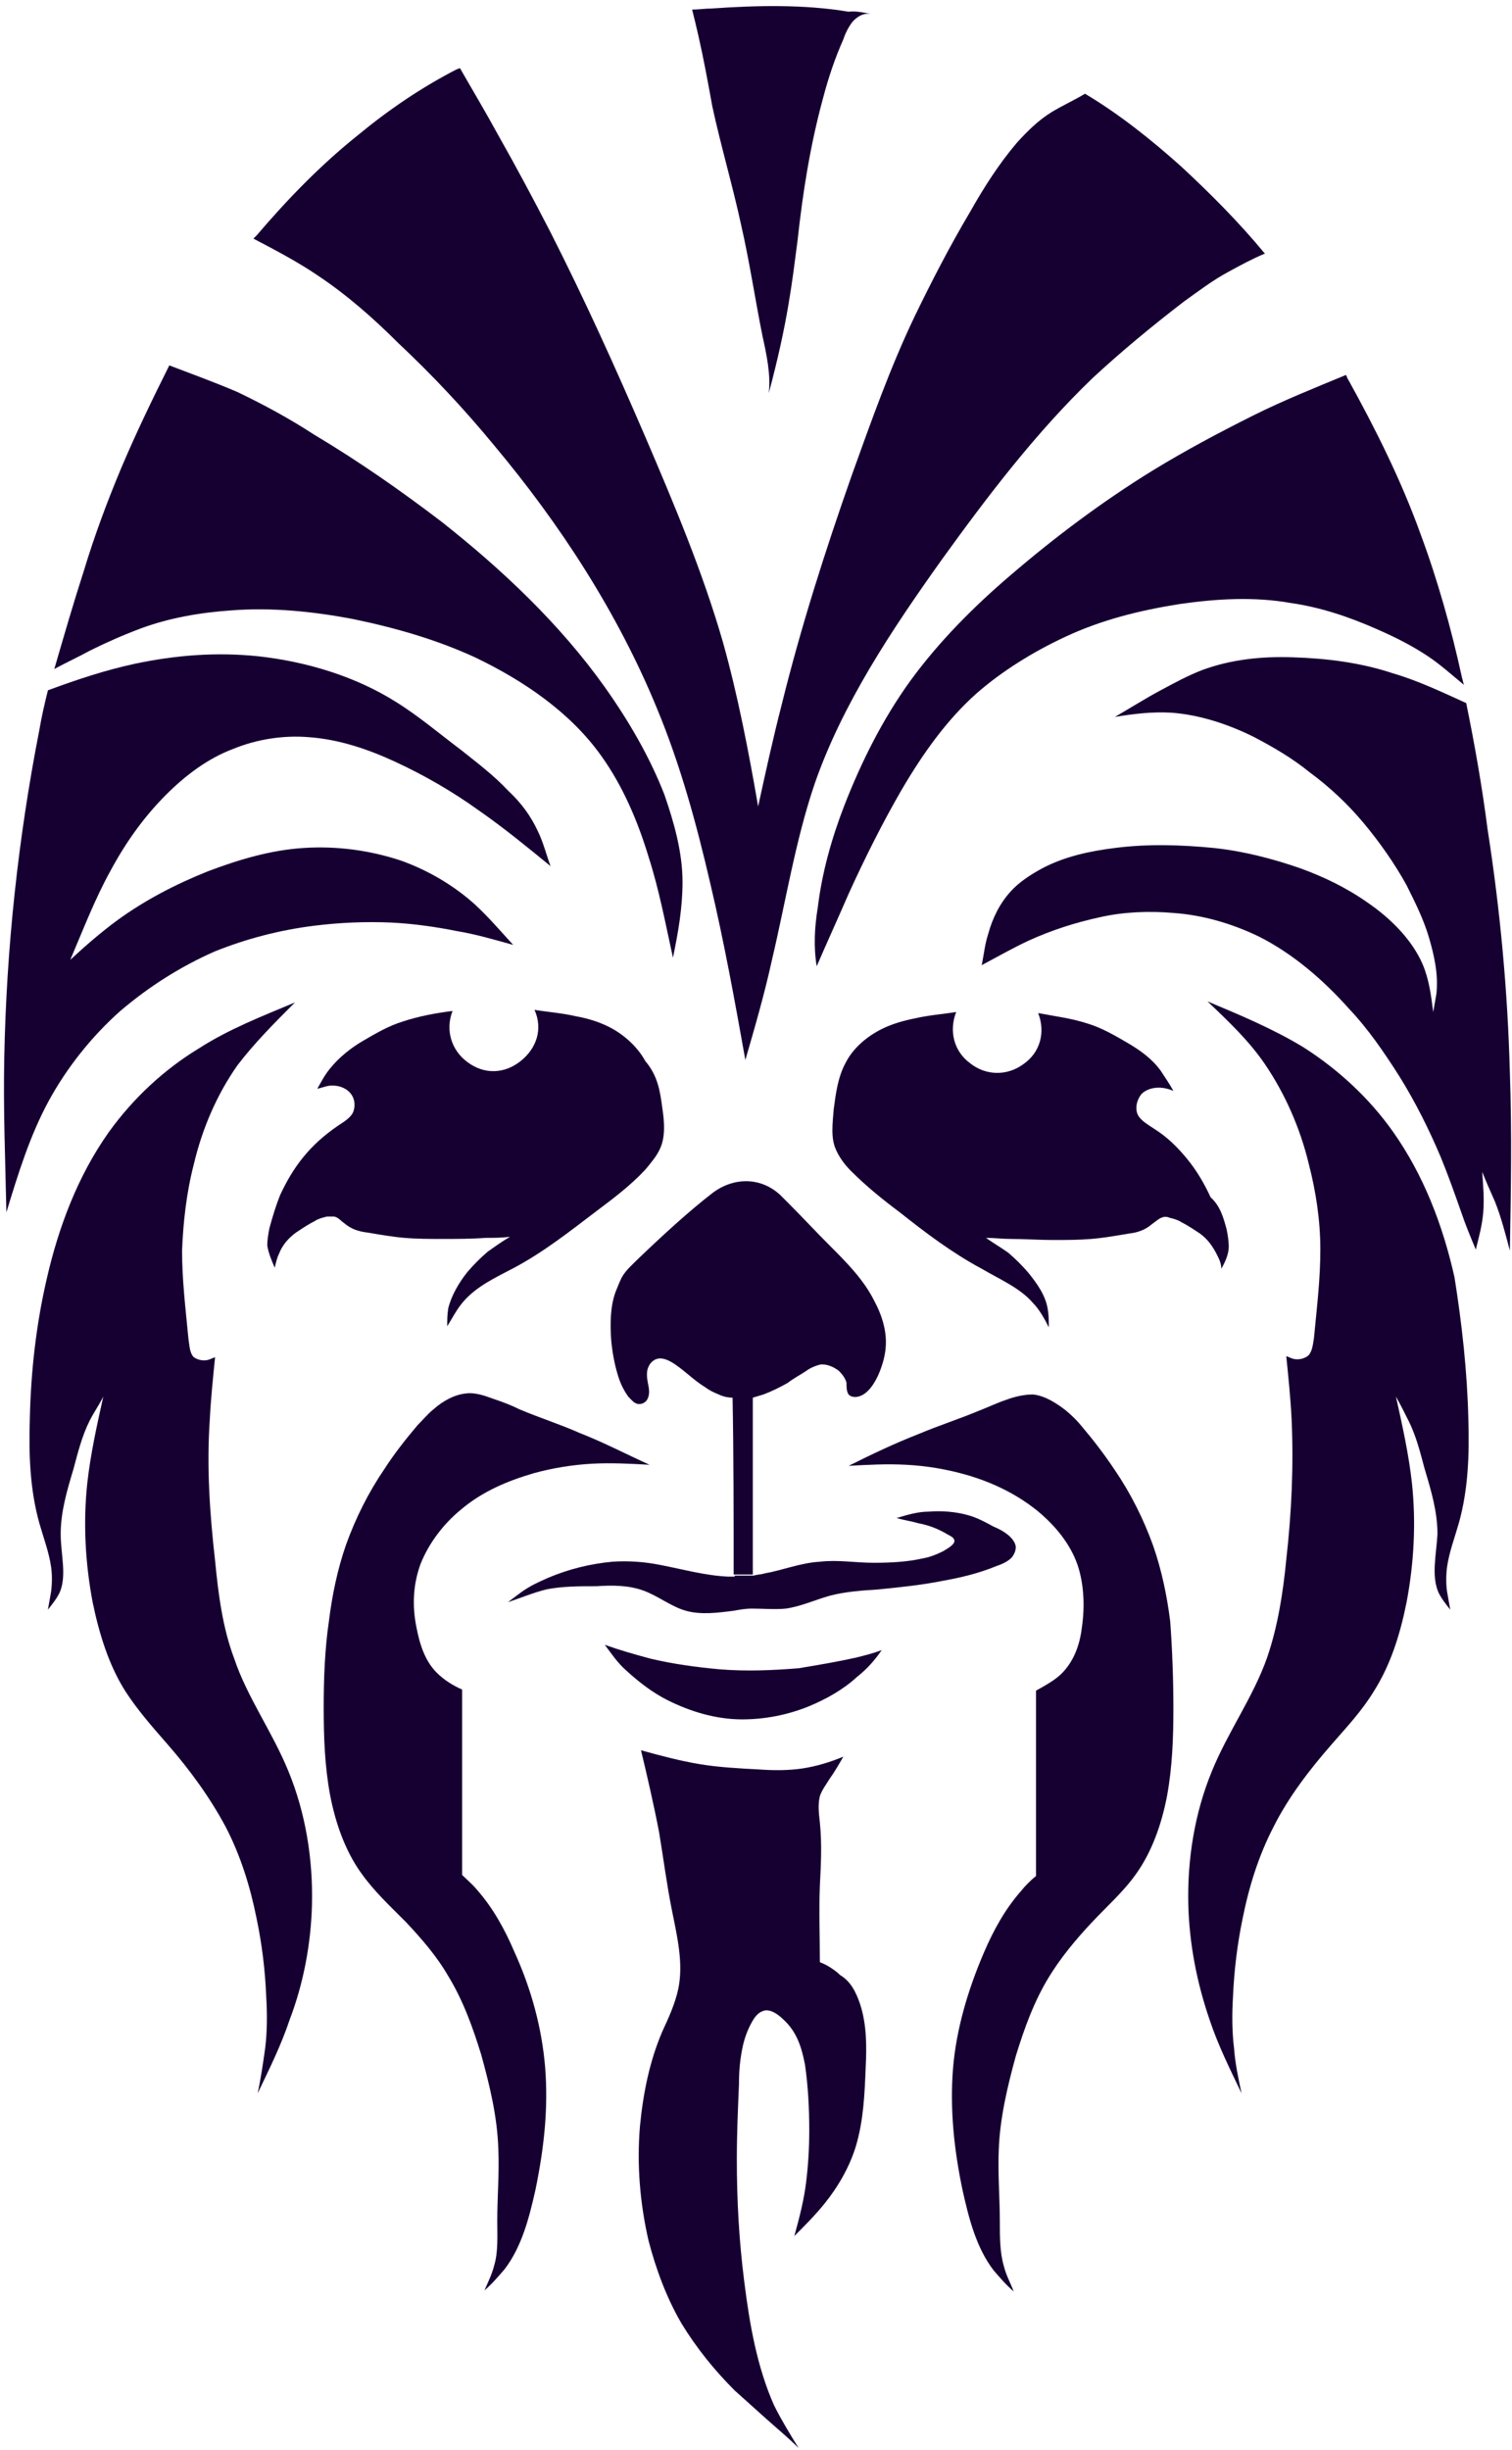 <svg width="142" height="230" viewBox="0 0 142 230" fill="none" xmlns="http://www.w3.org/2000/svg">
<path d="M141.8 100.7C142 106.3 141.9 111.8 141.8 117.4C141.4 115.9 141 114.3 140.4 112.8C140 111.9 139.6 111 139.2 110C139.3 111.3 139.4 112.6 139.3 113.8C139.2 115 138.9 116.1 138.6 117.3C138.1 116.1 137.6 114.9 137.2 113.7C136.6 112 136 110.3 135.3 108.6C134.2 106 132.9 103.4 131.4 101C130 98.8 128.5 96.6 126.7 94.7C124.3 92 121.4 89.5 118.2 87.9C115.7 86.7 113 85.9 110.2 85.7C107.9 85.5 105.5 85.6 103.3 86.1C101 86.6 98.8 87.3 96.6 88.3C95.1 89 93.7 89.8 92.2 90.6C92.4 89.6 92.5 88.6 92.8 87.7C93.2 86.2 93.9 84.8 94.9 83.7C95.7 82.8 96.8 82.1 97.9 81.5C100 80.4 102.3 79.9 104.7 79.6C107.8 79.2 110.9 79.3 114 79.6C116.8 79.9 119.5 80.6 122.1 81.5C124.3 82.3 126.4 83.3 128.4 84.7C130.6 86.2 132.6 88.2 133.6 90.5C134.2 91.9 134.4 93.4 134.6 95C134.7 94.4 134.8 93.9 134.9 93.3C135.1 91.5 134.7 89.7 134.2 88C133.7 86.3 132.9 84.7 132.1 83.1C131 81.1 129.6 79.1 128.1 77.3C126.6 75.5 124.9 73.9 123 72.5C121.4 71.2 119.7 70.2 117.8 69.2C115.4 68 112.7 67.1 110 66.9C108.2 66.8 106.5 67 104.7 67.3C106.1 66.5 107.5 65.6 109 64.8C110.3 64.1 111.6 63.4 112.9 62.9C115.6 61.9 118.5 61.6 121.4 61.7C124.6 61.8 127.8 62.2 130.8 63.2C133.2 63.9 135.5 65 137.7 66C138.5 69.9 139.2 73.9 139.7 77.8C140.9 85.5 141.6 93.1 141.8 100.7Z" fill="#160032"/>
<path d="M137.9 133.2C138 136.5 137.9 139.8 137 143C136.6 144.4 136.1 145.7 135.9 147.1C135.8 147.9 135.8 148.7 135.9 149.4C136 150 136.1 150.5 136.2 151.1C135.8 150.6 135.4 150.1 135.1 149.5C134.4 147.9 134.9 145.9 135 144C135 141.9 134.4 139.9 133.8 137.9C133.4 136.4 133 134.8 132.3 133.4C131.9 132.6 131.5 131.8 131.1 131.1C131.7 133.8 132.3 136.5 132.6 139.2C133 142.9 132.8 146.7 132.1 150.4C131.5 153.4 130.6 156.3 129 158.8C127.9 160.6 126.5 162.1 125.1 163.7C123 166.1 121 168.7 119.6 171.5C118.2 174.2 117.3 177.1 116.7 180.1C116.2 182.5 115.9 185 115.8 187.4C115.7 189 115.7 190.7 115.9 192.3C116 193.7 116.3 195.1 116.6 196.5C115.5 194.2 114.4 192 113.6 189.6C112.4 186.1 111.7 182.5 111.6 178.8C111.5 174.5 112.2 170.2 113.8 166.3C115.3 162.6 117.7 159.3 119 155.6C120 152.7 120.5 149.5 120.8 146.4C121.3 142 121.5 137.6 121.3 133.2C121.2 131.2 121 129.3 120.8 127.3C121.1 127.4 121.4 127.6 121.8 127.6C122.2 127.6 122.5 127.5 122.8 127.3C123.2 127 123.3 126.3 123.4 125.6C123.7 122.5 124 120 124 117.3C124 114.6 123.6 111.9 122.9 109.2C122.1 105.9 120.7 102.7 118.8 99.9C117.3 97.7 115.4 95.9 113.4 94C116.5 95.3 119.6 96.6 122.4 98.3C125.7 100.4 128.6 103.1 130.8 106.2C133.7 110.3 135.5 115 136.6 119.9C137.3 124.3 137.8 128.8 137.9 133.2Z" fill="#160032"/>
<path d="M137.3 63.6C137.4 63.9 137.4 64.1 137.5 64.3C136.4 63.4 135.3 62.4 134.1 61.6C132.6 60.6 131 59.8 129.4 59.1C126.7 57.9 124 57 121.2 56.6C117.8 56 114.3 56.2 110.8 56.7C107 57.3 103.4 58.2 100 59.8C97 61.2 94.1 63 91.7 65.1C88.9 67.6 86.7 70.7 84.7 74.1C82.9 77.2 81.2 80.6 79.7 83.9C78.7 86.2 77.7 88.4 76.7 90.7C76.4 88.9 76.5 87 76.8 85.2C77.2 81.9 78.1 78.7 79.3 75.6C80.9 71.5 82.9 67.5 85.5 63.9C88.2 60.2 91.5 56.9 94.9 54C99.1 50.4 103.5 47.1 108.2 44.2C111.3 42.3 114.5 40.6 117.7 39C120.5 37.6 123.5 36.4 126.4 35.2C126.5 35.3 126.5 35.5 126.6 35.6C129.2 40.3 131.6 45.1 133.4 50.1C135 54.4 136.3 59 137.3 63.6Z" fill="#160032"/>
<path d="M118.7 23.7L118.8 23.8C117.6 24.3 116.5 24.9 115.4 25.5C113.9 26.3 112.6 27.3 111.2 28.3C108.2 30.6 105.3 33 102.6 35.5C97.3 40.6 92.8 46.5 88.4 52.6C83.7 59.2 79.1 66.1 76.5 73.6C74.7 78.9 73.8 84.6 72.5 90.1C71.8 93.3 70.9 96.4 70 99.5C69 93.9 68 88.4 66.7 82.9C65.4 77.3 63.9 71.8 61.7 66.5C58 57.5 52.6 49.2 46.4 41.8C43.6 38.4 40.6 35.2 37.4 32.2C35.1 29.9 32.6 27.7 29.9 25.9C28 24.6 25.9 23.5 23.8 22.4C23.9 22.3 24 22.2 24.1 22.1C27 18.7 30.1 15.5 33.6 12.7C36.5 10.3 39.6 8.2 42.9 6.5C43 6.5 43.1 6.4 43.2 6.4C44.4 8.5 45.6 10.5 46.8 12.7C48.5 15.7 50.1 18.7 51.7 21.8C54.9 28.1 57.8 34.5 60.6 41C63.3 47.3 66 53.7 67.9 60.3C69.3 65.3 70.3 70.5 71.2 75.7C71.9 72.5 72.6 69.3 73.4 66.2C75.2 58.9 77.5 51.7 80 44.6C81.8 39.6 83.6 34.5 85.9 29.7C87.5 26.4 89.2 23.1 91.1 19.9C92.4 17.6 93.8 15.4 95.5 13.4C96.5 12.3 97.5 11.3 98.8 10.5C99.8 9.9 100.9 9.4 101.9 8.8C105.1 10.7 108.1 13.1 110.9 15.6C113.6 18.1 116.3 20.8 118.7 23.7Z" fill="#160032"/>
<path d="M115.2 115.4C115.3 115.9 115.4 116.5 115.4 117C115.4 117.7 115.1 118.4 114.7 119.1C114.7 118.6 114.5 118.2 114.3 117.8C113.9 117 113.4 116.3 112.7 115.8C112.1 115.4 111.5 115 110.9 114.7C110.6 114.5 110.2 114.4 109.8 114.3C109.6 114.2 109.3 114.2 109.1 114.3C108.8 114.4 108.5 114.7 108.2 114.9C107.5 115.5 106.8 115.7 106 115.8C104.8 116 103.7 116.2 102.5 116.3C101.3 116.4 100.1 116.4 98.9 116.4C97.6 116.4 96.2 116.3 94.9 116.3C94.1 116.3 93.4 116.2 92.6 116.2C93.3 116.7 94 117.1 94.7 117.6C95.4 118.2 96 118.8 96.6 119.5C97.4 120.5 98.2 121.6 98.4 122.9C98.5 123.5 98.5 124 98.5 124.6C98.1 123.8 97.6 122.9 97 122.3C95.8 120.9 93.9 120.1 92.2 119.1C89.4 117.6 86.9 115.7 84.5 113.8C82.9 112.6 81.4 111.4 79.9 109.9C79.3 109.3 78.8 108.6 78.5 107.9C78 106.8 78.2 105.4 78.3 104.1C78.5 102.6 78.7 101.1 79.4 99.8C80.1 98.4 81.4 97.3 82.8 96.6C83.8 96.1 84.9 95.8 85.9 95.6C87.2 95.3 88.5 95.2 89.8 95C89.1 96.8 89.6 98.7 91.1 99.8C92.6 101 94.6 101 96.1 99.9C97.7 98.8 98.2 96.9 97.5 95.1C99.1 95.4 100.7 95.6 102.2 96.1C103.5 96.5 104.7 97.2 105.9 97.9C107.1 98.6 108.2 99.4 109 100.5C109.4 101.1 109.8 101.7 110.2 102.4C109.7 102.2 109.3 102.1 108.8 102.1C108.2 102.1 107.6 102.3 107.2 102.7C106.8 103.2 106.6 103.9 106.8 104.5C107 105.1 107.7 105.5 108.3 105.9C109.6 106.7 110.6 107.7 111.5 108.8C112.4 109.9 113.1 111.1 113.7 112.4C114.6 113.2 114.9 114.3 115.2 115.4Z" fill="#160032"/>
<path d="M110.2 160.4C110.2 163.1 110.1 165.9 109.6 168.6C109.1 171.2 108.2 173.8 106.7 175.9C105.5 177.6 103.9 179 102.5 180.5C101 182.1 99.6 183.8 98.5 185.6C97.1 187.9 96.2 190.4 95.4 193C94.6 195.9 93.9 198.9 93.8 201.8C93.7 204 93.9 206.3 93.9 208.6C93.9 210 93.9 211.5 94.3 212.8C94.5 213.6 94.9 214.3 95.2 215.1C94.5 214.5 93.9 213.8 93.3 213.1C91.7 211 91 208.3 90.4 205.6C89.6 201.8 89.2 198 89.5 194.2C89.8 190.5 90.9 186.8 92.4 183.3C93.3 181.2 94.4 179.2 95.9 177.5C96.3 177 96.8 176.5 97.3 176.1C97.3 173.3 97.3 170.5 97.3 167.8C97.3 164.8 97.3 161.7 97.3 158.7C98.2 158.2 99.1 157.7 99.7 157.1C100.8 156 101.4 154.5 101.6 152.8C101.9 150.8 101.8 148.7 101.2 146.9C100.5 144.9 99.1 143.2 97.4 141.8C95.4 140.2 93.1 139.1 90.6 138.4C88.8 137.9 87 137.6 85.1 137.5C83.3 137.4 81.5 137.5 79.7 137.6C81.9 136.5 84 135.5 86.3 134.6C88.2 133.8 90.1 133.2 92 132.4C92.8 132.1 93.6 131.7 94.5 131.4C95.3 131.1 96.2 130.9 97 130.9C98.1 131 99.2 131.7 100.1 132.4C100.7 132.9 101.2 133.4 101.6 133.9C102.7 135.2 103.7 136.5 104.7 138C106.2 140.2 107.4 142.6 108.3 145.1C109.1 147.4 109.6 149.8 109.9 152.2C110.1 154.9 110.2 157.7 110.2 160.4Z" fill="#160032"/>
<path d="M95.4 145.2C95.4 145.5 95.3 145.8 95.1 146.1C94.8 146.5 94.2 146.8 93.6 147C91.9 147.7 90.2 148.1 88.5 148.4C86.5 148.8 84.5 149 82.5 149.2C81 149.3 79.4 149.4 77.9 149.8C76.5 150.2 75.2 150.8 73.8 151C72.8 151.1 71.7 151 70.6 151C70 151 69.5 151.1 68.9 151.2C67.4 151.4 65.8 151.6 64.4 151.2C63 150.8 61.8 149.8 60.4 149.3C59 148.8 57.5 148.8 56 148.9C54.4 148.9 52.8 148.9 51.3 149.2C50.1 149.5 48.9 150 47.7 150.4C48.1 150.1 48.5 149.8 48.9 149.5C49.7 148.9 50.6 148.5 51.5 148.1C53.4 147.3 55.4 146.8 57.5 146.6C59 146.5 60.5 146.6 62 146.9C64.1 147.3 66.2 147.9 68.4 148C68.6 148 68.8 148 69 148V147.9H70.8C71.1 147.8 71.5 147.8 71.8 147.7C73.5 147.4 75.2 146.7 77 146.6C78.7 146.4 80.3 146.7 82.1 146.7C83.7 146.7 85.3 146.6 86.6 146.3C87.2 146.2 87.8 146 88.6 145.6C89.1 145.3 89.8 144.9 89.6 144.5C89.5 144.3 89.3 144.2 89.1 144.1C88.1 143.5 87.3 143.2 86.3 143C85.6 142.8 84.9 142.7 84.2 142.5C85.2 142.2 86.2 141.9 87.2 141.9C88.4 141.8 89.7 141.9 90.8 142.2C91.6 142.4 92.4 142.8 93.3 143.3C94.3 143.7 95.3 144.4 95.4 145.2Z" fill="#160032"/>
<path d="M83.2 126C83.2 126.9 83 127.8 82.6 128.8C82.2 129.8 81.5 130.9 80.6 131.1C80.2 131.2 79.7 131.1 79.6 130.7C79.5 130.5 79.5 130.1 79.5 129.8C79.4 129.4 79.1 129 78.8 128.7C78.3 128.3 77.6 128 77 128.1C76.6 128.2 76.1 128.4 75.7 128.7C75.1 129.1 74.5 129.4 74 129.8C73.3 130.2 72.5 130.6 71.7 130.9C71.4 131 71 131.1 70.7 131.2C70.7 136.7 70.7 142.3 70.7 147.8H68.9C68.9 142.3 68.9 136.7 68.8 131.2C68.4 131.2 67.9 131.1 67.5 130.9C67 130.7 66.6 130.5 66.2 130.2C65.7 129.9 65.2 129.5 64.6 129C63.5 128.1 62.3 127.1 61.4 127.7C61.1 127.9 60.9 128.2 60.8 128.6C60.7 129.1 60.8 129.6 60.9 130.1C61 130.6 61 131.1 60.7 131.5C60.5 131.7 60.3 131.8 60 131.8C59.6 131.8 59.3 131.4 59 131.1C58.5 130.4 58.2 129.7 58 129C57.7 128 57.5 126.9 57.4 125.8C57.3 124.3 57.3 122.7 57.8 121.3C58 120.8 58.2 120.3 58.4 119.9C58.8 119.2 59.4 118.7 60 118.1C62.3 115.9 64.7 113.7 66.9 112C69 110.4 71.7 110.5 73.5 112.4C73.7 112.6 73.9 112.8 74.1 113C75.4 114.3 76.6 115.6 77.9 116.9C79.5 118.5 81.1 120.1 82.1 122.1C82.8 123.4 83.2 124.7 83.2 126Z" fill="#160032"/>
<path d="M81.8 1.3C81 1.2 80.5 1.6 80.1 2C79.7 2.5 79.4 3.1 79.2 3.7C78.4 5.5 77.8 7.3 77.3 9.2C76.1 13.6 75.4 18 74.9 22.6C74.4 26.4 74 30.2 72.2 36.9C72.4 35.2 72 33.3 71.6 31.5C70.9 28 70.4 24.6 69.6 21.1C68.8 17.4 67.7 13.7 66.9 10C66.5 7.8 66.1 5.6 65.6 3.4C65.4 2.5 65.2 1.7 65 0.9C65.6 0.9 66.2 0.8 66.8 0.8C71.1 0.5 75.5 0.4 79.7 1.1C80.4 1 81.1 1.2 81.8 1.3Z" fill="#160032"/>
<path d="M80.4 155.6C81.2 155.4 82 155.2 82.8 154.9C82.2 155.8 81.4 156.7 80.5 157.4C79.2 158.6 77.6 159.5 75.9 160.2C73.9 161 71.8 161.4 69.7 161.4C67.3 161.4 64.9 160.7 62.7 159.6C61.3 158.9 60 157.9 58.8 156.8C58 156.1 57.4 155.2 56.8 154.4C58.2 154.9 59.6 155.3 61.1 155.7C63.2 156.2 65.4 156.5 67.6 156.7C70.1 156.9 72.5 156.8 75 156.6C76.8 156.3 78.6 156 80.4 155.6Z" fill="#160032"/>
<path d="M80.8 188.2C81.4 190.1 81.4 192.1 81.3 194.1C81.2 196.6 81.1 199 80.4 201.4C79.8 203.4 78.7 205.3 77.4 206.9C76.5 208 75.6 208.9 74.6 209.9C75.1 208.1 75.5 206.5 75.7 204.9C75.9 203.3 76 201.7 76 200C76 197.9 75.9 195.9 75.6 193.8C75.3 192.3 74.9 190.8 73.6 189.6C73 189 72.2 188.5 71.6 188.8C71.3 188.9 71 189.2 70.8 189.5C70.3 190.3 70 191.1 69.8 191.9C69.5 193.2 69.4 194.4 69.4 195.7C69.3 198 69.2 200.3 69.2 202.7C69.2 206.5 69.4 210.3 69.9 214.2C70.4 218.2 71.1 222.2 72.7 225.8C73.4 227.2 74.2 228.5 75 229.8C74 228.8 72.9 227.9 71.9 227C70.9 226.1 70 225.3 69 224.4C67.1 222.5 65.4 220.4 64 218.1C62.6 215.7 61.6 213 60.9 210.3C60.1 206.8 59.8 203.2 60.1 199.6C60.4 196.5 61 193.5 62.2 190.7C62.8 189.4 63.4 188.1 63.7 186.7C64.2 184.3 63.6 181.8 63.1 179.3C62.6 176.8 62.3 174.4 61.9 172C61.4 169.4 60.8 166.8 60.2 164.3C62 164.8 63.9 165.3 65.7 165.6C67.5 165.9 69.4 166 71.3 166.1C72.7 166.2 74.1 166.2 75.4 166C76.7 165.8 78 165.4 79.2 164.9C78.8 165.6 78.4 166.3 77.9 167C77.6 167.5 77.2 168 77 168.6C76.8 169.4 76.9 170.2 77 171.1C77.2 173.1 77.1 175 77 177C76.9 179.4 77 181.8 77 184.2C77.3 184.3 77.7 184.5 78 184.7C78.3 184.9 78.6 185.1 78.9 185.4C79.9 186 80.4 187 80.8 188.2Z" fill="#160032"/>
<path d="M64.1 82.8C64.1 85.2 63.7 87.5 63.2 89.9C62.5 86.7 61.9 83.5 60.9 80.4C59.9 77.1 58.5 73.8 56.5 71C53.6 66.9 49.2 63.9 44.6 61.7C40.9 60 37 58.9 33.1 58.1C29.4 57.4 25.5 57 21.7 57.3C18.8 57.5 15.9 58 13.2 59C11.6 59.6 10 60.3 8.4 61.1C7.3 61.7 6.2 62.2 5.1 62.8C6 59.7 6.9 56.6 7.9 53.5C8.9 50.2 10.1 47 11.4 43.9C12.8 40.6 14.3 37.5 15.9 34.3C18 35.1 20.2 35.9 22.3 36.8C24.8 38 27.2 39.3 29.5 40.8C33.7 43.3 37.7 46.1 41.5 49C47.2 53.5 52.6 58.6 56.8 64.5C59 67.6 61 71 62.4 74.6C63.3 77.2 64.1 80 64.1 82.8Z" fill="#160032"/>
<path d="M62.2 104C62.4 105.3 62.5 106.7 62 107.8C61.7 108.5 61.1 109.2 60.6 109.8C59.2 111.3 57.6 112.5 56 113.7C53.5 115.6 51.1 117.5 48.3 119C46.6 119.9 44.8 120.7 43.5 122.2C42.9 122.9 42.5 123.7 42 124.5C42 123.9 42 123.4 42.1 122.8C42.4 121.6 43.1 120.4 43.9 119.4C44.5 118.7 45.1 118.1 45.8 117.5C46.5 117 47.2 116.5 47.9 116.1C47.1 116.2 46.3 116.2 45.6 116.2C44.3 116.3 42.9 116.3 41.6 116.3C40.4 116.3 39.1 116.3 38 116.2C36.8 116.1 35.7 115.9 34.5 115.7C33.7 115.6 33 115.4 32.3 114.8C32 114.6 31.8 114.3 31.4 114.2C31.2 114.2 30.9 114.2 30.7 114.2C30.3 114.3 29.9 114.4 29.6 114.6C29 114.9 28.4 115.3 27.8 115.7C27.1 116.2 26.5 116.9 26.2 117.7C26 118.1 25.9 118.6 25.8 119C25.5 118.3 25.2 117.6 25.1 116.9C25.1 116.4 25.2 115.8 25.3 115.3C25.6 114.2 25.9 113.2 26.3 112.2C26.9 110.9 27.6 109.7 28.5 108.6C29.4 107.5 30.4 106.6 31.7 105.7C32.3 105.3 33 104.9 33.2 104.3C33.4 103.7 33.3 103 32.8 102.5C32.4 102.1 31.8 101.9 31.2 101.9C30.7 101.9 30.3 102.1 29.8 102.2C30.2 101.5 30.5 100.9 31 100.3C31.8 99.3 32.9 98.4 34.1 97.7C35.3 97 36.5 96.3 37.8 95.9C39.3 95.4 40.9 95.1 42.5 94.9C41.8 96.7 42.4 98.6 43.9 99.7C45.5 100.9 47.4 100.8 48.9 99.6C50.4 98.4 51 96.6 50.2 94.8C51.5 95 52.8 95.1 54.1 95.4C55.2 95.6 56.2 95.9 57.2 96.4C58.6 97.1 59.9 98.3 60.6 99.6C61.8 101 62 102.5 62.2 104Z" fill="#160032"/>
<path d="M61 137.5C59.2 137.4 57.4 137.3 55.6 137.4C53.8 137.5 51.9 137.8 50.1 138.3C47.7 139 45.3 140 43.3 141.7C41.7 143 40.3 144.8 39.5 146.8C38.8 148.7 38.7 150.7 39.1 152.7C39.4 154.3 39.9 155.9 41 157C41.7 157.7 42.5 158.2 43.4 158.6C43.4 161.6 43.4 164.7 43.4 167.7C43.4 170.5 43.4 173.3 43.4 176C43.9 176.5 44.4 176.9 44.8 177.4C46.3 179.1 47.4 181.1 48.3 183.2C49.9 186.7 50.9 190.4 51.2 194.1C51.5 197.9 51.1 201.6 50.3 205.5C49.7 208.2 49 210.9 47.4 213C46.8 213.7 46.2 214.4 45.5 215C45.8 214.3 46.2 213.5 46.4 212.7C46.8 211.4 46.7 209.9 46.7 208.5C46.7 206.2 46.9 204 46.8 201.7C46.7 198.7 46 195.8 45.2 192.9C44.4 190.3 43.5 187.8 42.1 185.5C41 183.6 39.6 182 38.1 180.4C36.6 178.9 35.1 177.5 33.9 175.8C32.4 173.7 31.5 171.1 31 168.5C30.5 165.8 30.4 163.1 30.4 160.3C30.4 157.6 30.5 154.8 30.9 152.1C31.2 149.7 31.7 147.3 32.5 145C33.4 142.5 34.6 140.1 36.1 137.9C37 136.5 38.1 135.1 39.2 133.8C39.7 133.3 40.2 132.7 40.7 132.3C41.6 131.5 42.7 130.9 43.8 130.8C44.6 130.7 45.5 131 46.3 131.3C47.2 131.6 48 131.9 48.8 132.3C50.7 133.1 52.6 133.7 54.4 134.5C56.7 135.4 58.8 136.5 61 137.5Z" fill="#160032"/>
<path d="M50.5 78C51 79 51.3 80.2 51.7 81.3C49.5 79.5 47.3 77.7 45 76.1C42.5 74.3 39.9 72.8 37.1 71.5C34.5 70.3 31.8 69.4 29 69.2C26.6 69 24.1 69.4 21.9 70.3C19.5 71.2 17.4 72.8 15.6 74.6C13.5 76.7 11.8 79.1 10.4 81.7C8.9 84.4 7.8 87.3 6.6 90.1C8 88.8 9.5 87.5 11 86.4C13.6 84.5 16.5 83 19.5 81.8C22.4 80.7 25.4 79.8 28.5 79.6C31.6 79.4 34.7 79.8 37.7 80.8C40.2 81.7 42.6 83.1 44.6 84.9C45.9 86.1 47 87.4 48.2 88.7C46.4 88.2 44.7 87.7 42.9 87.4C40.9 87 38.8 86.7 36.7 86.6C34.3 86.5 31.9 86.6 29.5 86.9C26.3 87.3 23.2 88.1 20.2 89.3C17 90.7 14 92.6 11.3 94.9C8.6 97.3 6.3 100.2 4.6 103.3C2.8 106.6 1.7 110.2 0.6 113.8C0.5 109 0.3 104.2 0.4 99.3C0.6 89 1.7 78.7 3.7 68.5C3.9 67.3 4.2 66 4.5 64.8C7.2 63.8 9.9 62.9 12.7 62.3C16.5 61.5 20.3 61.2 24.2 61.6C28.8 62.1 33.4 63.5 37.2 65.9C39.3 67.2 41.3 68.9 43.3 70.4C44.8 71.6 46.4 72.8 47.7 74.2C49 75.4 49.9 76.7 50.5 78Z" fill="#160032"/>
<path d="M27.1 166.3C28.7 170.2 29.4 174.5 29.3 178.8C29.2 182.5 28.5 186.2 27.2 189.6C26.4 192 25.3 194.2 24.2 196.5C24.5 195.1 24.7 193.7 24.9 192.3C25.1 190.7 25.1 189 25 187.4C24.9 184.9 24.6 182.5 24.1 180.1C23.5 177.1 22.6 174.2 21.2 171.5C19.7 168.7 17.8 166.1 15.7 163.7C14.3 162.1 12.9 160.5 11.8 158.8C10.2 156.3 9.3 153.3 8.7 150.4C8 146.7 7.8 142.9 8.2 139.2C8.5 136.5 9.1 133.8 9.7 131.1C9.3 131.9 8.8 132.6 8.4 133.4C7.7 134.8 7.3 136.4 6.9 137.9C6.3 139.9 5.7 141.9 5.7 144C5.7 145.9 6.3 147.9 5.6 149.5C5.3 150.1 4.9 150.6 4.5 151.1C4.6 150.5 4.7 150 4.8 149.4C4.9 148.6 4.9 147.8 4.8 147.1C4.6 145.7 4.1 144.4 3.7 143C2.8 139.8 2.7 136.5 2.8 133.2C2.9 128.7 3.4 124.3 4.4 120C5.5 115.2 7.3 110.4 10.2 106.3C12.5 103.1 15.4 100.4 18.7 98.4C21.5 96.6 24.6 95.4 27.7 94.1C25.8 96 23.9 97.9 22.3 100C20.4 102.7 19 105.9 18.2 109.3C17.5 112 17.2 114.8 17.1 117.4C17.1 120.1 17.4 122.6 17.7 125.7C17.8 126.3 17.8 127 18.2 127.4C18.5 127.6 18.8 127.7 19.2 127.7C19.6 127.7 19.9 127.5 20.2 127.4C20 129.4 19.8 131.3 19.7 133.3C19.4 137.7 19.7 142.1 20.2 146.5C20.5 149.6 20.9 152.8 22 155.7C23.2 159.3 25.6 162.6 27.1 166.3Z" fill="#160032"/>
</svg>
